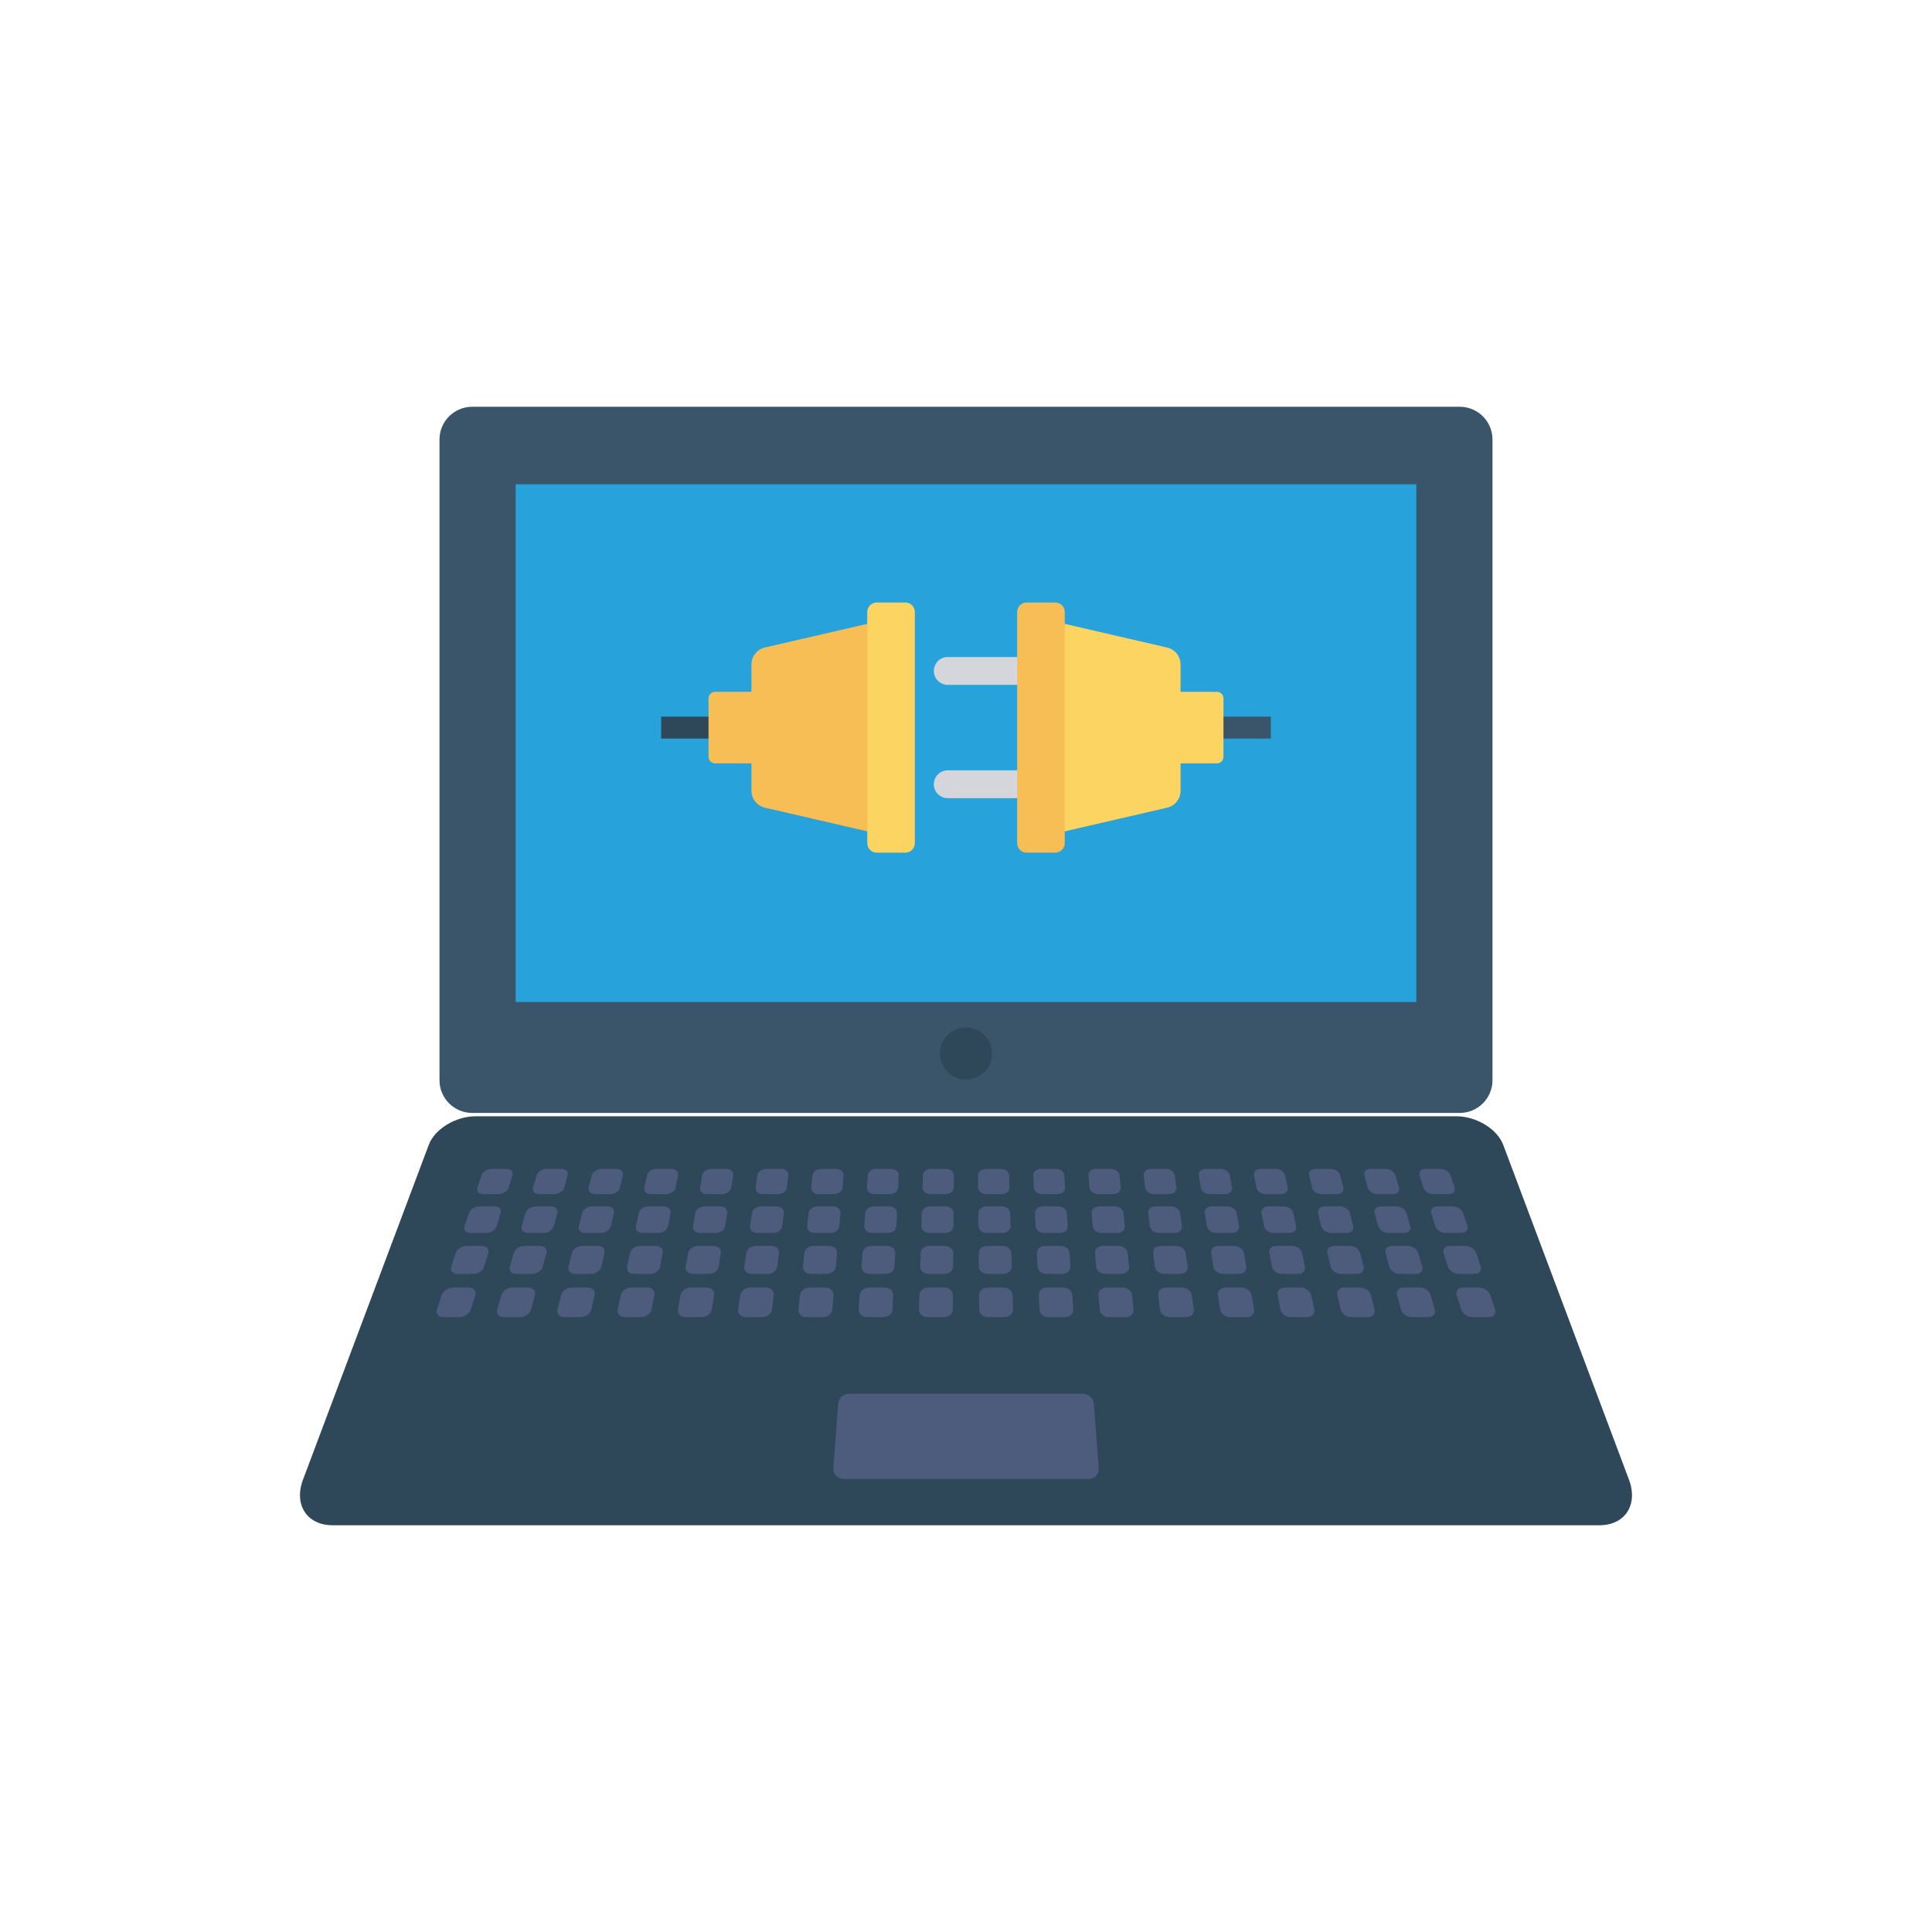 <svg enable-background="new 0 0 110 110" height="512" viewBox="0 0 110 110" width="512" xmlns="http://www.w3.org/2000/svg"><path d="m83.112 23.159h-56.225c-1.03 0-1.864.835-1.864 1.864v36.479c0 1.03.835 1.864 1.864 1.864h56.225c1.03 0 1.864-.835 1.864-1.864v-36.479c0-1.03-.835-1.864-1.864-1.864z" fill="#3a556a"/><path d="m40.261 16.672h29.478v51.28h-29.478z" fill="#27a2db" transform="matrix(0 1 -1 0 97.312 -12.689)"/><path d="m55 58.496c-.82 0-1.485.665-1.485 1.485 0 .82.665 1.485 1.485 1.485.82 0 1.485-.665 1.485-1.485 0-.82-.665-1.485-1.485-1.485z" fill="#2f4859"/><path d="m91.063 86.841h-72.126c-1.469 0-2.218-1.177-1.686-2.593l7.161-19.065c.34-.906 1.533-1.627 2.67-1.627h55.835c1.137 0 2.33.72 2.67 1.627l7.161 19.065c.532 1.416-.217 2.593-1.686 2.593z" fill="#2f4859"/><g fill="#4d5c7d"><path d="m28.839 66.552h-.854c-.249 0-.505.163-.572.364l-.231.698c-.068.206.082.373.335.373h.869c.253 0 .511-.168.575-.373l.217-.698c.063-.201-.089-.364-.338-.364z"/><path d="m31.967 66.552h-.854c-.249 0-.499.163-.558.364l-.205.698c-.06.206.096.373.349.373h.869c.253 0 .505-.168.561-.373l.19-.698c.055-.201-.103-.364-.352-.364z"/><path d="m35.095 66.552h-.854c-.249 0-.493.163-.544.364l-.179.698c-.053.206.11.373.363.373h.869c.253 0 .498-.168.547-.373l.164-.698c.047-.201-.117-.364-.366-.364z"/><path d="m38.223 66.552h-.854c-.249 0-.486.163-.53.364l-.152.698c-.045.206.124.373.377.373h.869c.253 0 .492-.168.532-.373l.138-.698c.04-.201-.13-.364-.379-.364z"/><path d="m41.351 66.552h-.854c-.249 0-.48.163-.517.364l-.126.698c-.037.206.138.373.391.373h.869c.253 0 .486-.168.518-.373l.111-.698c.032-.201-.144-.364-.393-.364z"/><path d="m44.479 66.552h-.854c-.249 0-.474.163-.503.364l-.1.698c-.029.206.152.373.405.373h.869c.253 0 .479-.168.504-.373l.085-.698c.024-.201-.158-.364-.407-.364z"/><path d="m47.607 66.552h-.854c-.249 0-.468.163-.489.364l-.073.698c-.022.206.166.373.42.373h.869c.253 0 .473-.168.49-.373l.059-.698c.017-.201-.172-.364-.42-.364z"/><path d="m50.735 66.552h-.854c-.249 0-.462.163-.475.364l-.047.698c-.014.206.18.373.434.373h.869c.253 0 .467-.168.476-.373l.032-.698c.009-.201-.185-.364-.434-.364z"/><path d="m53.863 66.552h-.854c-.249 0-.456.163-.462.364l-.021.698c-.006.206.194.373.448.373h.869c.253 0 .46-.168.462-.373l.006-.698c.002-.201-.199-.364-.448-.364z"/><path d="m56.991 66.552h-.854c-.249 0-.45.163-.448.364l.006.698c.002.206.209.373.462.373h.869c.253 0 .454-.168.448-.373l-.021-.698c-.006-.201-.213-.364-.462-.364z"/><path d="m60.119 66.552h-.854c-.249 0-.444.163-.434.364l.032.698c.009.206.223.373.476.373h.869c.253 0 .448-.168.434-.373l-.047-.698c-.014-.201-.227-.364-.475-.364z"/><path d="m63.247 66.552h-.854c-.249 0-.437.163-.42.364l.059.698c.017.206.237.373.49.373h.869c.253 0 .441-.168.42-.373l-.073-.698c-.021-.201-.24-.364-.489-.364z"/><path d="m66.375 66.552h-.854c-.249 0-.431.163-.407.364l.085.698c.025.206.251.373.504.373h.869c.253 0 .435-.168.406-.373l-.1-.698c-.029-.201-.254-.364-.503-.364z"/><path d="m69.503 66.552h-.854c-.249 0-.425.163-.393.364l.111.698c.033.206.265.373.518.373h.869c.253 0 .429-.168.391-.373l-.126-.698c-.036-.201-.268-.364-.517-.364z"/><path d="m72.631 66.552h-.854c-.249 0-.419.163-.379.364l.138.698c.041.206.279.373.532.373h.869c.253 0 .422-.168.377-.373l-.152-.698c-.044-.201-.282-.364-.53-.364z"/><path d="m75.759 66.552h-.854c-.249 0-.413.163-.366.364l.164.698c.048.206.293.373.547.373h.869c.253 0 .416-.168.363-.373l-.179-.698c-.052-.201-.295-.364-.544-.364z"/><path d="m78.887 66.552h-.854c-.249 0-.407.163-.352.364l.19.698c.056.206.307.373.561.373h.869c.253 0 .41-.168.349-.373l-.205-.698c-.059-.201-.309-.364-.558-.364z"/><path d="m82.015 66.552h-.854c-.249 0-.401.163-.338.364l.217.698c.064.206.321.373.575.373h.869c.253 0 .403-.168.335-.373l-.231-.698c-.067-.201-.323-.364-.572-.364z"/><path d="m28.164 68.688h-.876c-.255 0-.519.171-.59.383l-.244.735c-.072.217.08.393.34.393h.892c.26 0 .526-.176.593-.393l.228-.735c.066-.212-.088-.383-.344-.383z"/><path d="m31.373 68.688h-.876c-.255 0-.513.171-.575.383l-.216.735c-.064.217.095.393.355.393h.892c.26 0 .519-.176.578-.393l.2-.735c.058-.212-.103-.383-.358-.383z"/><path d="m34.581 68.688h-.876c-.255 0-.506.171-.561.383l-.188.735c-.056.217.11.393.37.393h.892c.26 0 .512-.176.563-.393l.173-.735c.05-.212-.117-.383-.373-.383z"/><path d="m37.79 68.688h-.876c-.255 0-.5.171-.546.383l-.16.735c-.047.217.125.393.385.393h.892c.26 0 .506-.176.548-.393l.145-.735c.042-.212-.132-.383-.387-.383z"/><path d="m40.999 68.688h-.876c-.255 0-.494.171-.532.383l-.133.735c-.039.217.14.393.4.393h.892c.26 0 .499-.176.534-.393l.117-.735c.034-.212-.146-.383-.402-.383z"/><path d="m44.208 68.688h-.876c-.255 0-.487.171-.517.383l-.105.735c-.031.217.155.393.415.393h.892c.26 0 .492-.176.519-.393l.089-.735c.026-.212-.161-.383-.416-.383z"/><path d="m47.416 68.688h-.876c-.255 0-.481.171-.503.383l-.077.735c-.023.217.17.393.43.393h.892c.26 0 .486-.176.504-.393l.062-.735c.018-.212-.175-.383-.431-.383z"/><path d="m50.625 68.688h-.876c-.255 0-.474.171-.488.383l-.049.735c-.015.217.184.393.444.393h.892c.26 0 .479-.176.489-.393l.034-.735c.01-.212-.19-.383-.445-.383z"/><path d="m53.834 68.688h-.876c-.255 0-.468.171-.474.383l-.022.735c-.006.217.199.393.459.393h.892c.26 0 .472-.176.474-.393l.006-.735c.002-.212-.204-.383-.459-.383z"/><path d="m57.042 68.688h-.876c-.255 0-.461.171-.459.383l.006.735c.002.217.214.393.474.393h.892c.26 0 .466-.176.459-.393l-.022-.735c-.006-.212-.219-.383-.474-.383z"/><path d="m60.251 68.688h-.876c-.255 0-.455.171-.445.383l.034.735c.01.217.229.393.489.393h.892c.26 0 .459-.176.444-.393l-.049-.735c-.014-.212-.233-.383-.488-.383z"/><path d="m63.46 68.688h-.876c-.255 0-.448.171-.431.383l.062.735c.018.217.244.393.504.393h.892c.26 0 .452-.176.43-.393l-.077-.735c-.022-.212-.247-.383-.503-.383z"/><path d="m66.669 68.688h-.876c-.255 0-.442.171-.416.383l.089.735c.026.217.259.393.519.393h.892c.26 0 .446-.176.415-.393l-.105-.735c-.03-.212-.262-.383-.517-.383z"/><path d="m69.877 68.688h-.876c-.255 0-.435.171-.402.383l.117.735c.035.217.273.393.534.393h.892c.26 0 .439-.176.4-.393l-.133-.735c-.038-.212-.276-.383-.532-.383z"/><path d="m73.086 68.688h-.876c-.255 0-.429.171-.387.383l.145.735c.043.217.288.393.548.393h.892c.26 0 .432-.176.385-.393l-.16-.735c-.046-.212-.291-.383-.546-.383z"/><path d="m76.295 68.688h-.876c-.255 0-.422.171-.373.383l.173.735c.051.217.303.393.563.393h.892c.26 0 .426-.176.37-.393l-.188-.735c-.054-.212-.305-.383-.561-.383z"/><path d="m79.503 68.688h-.876c-.255 0-.416.171-.358.383l.2.735c.059.217.318.393.578.393h.892c.26 0 .419-.176.355-.393l-.216-.735c-.062-.212-.32-.383-.575-.383z"/><path d="m82.712 68.688h-.876c-.255 0-.41.171-.344.383l.228.735c.067.217.333.393.593.393h.892c.26 0 .412-.176.34-.393l-.244-.735c-.07-.212-.334-.383-.59-.383z"/><path d="m27.453 70.938h-.899c-.262 0-.535.18-.609.403l-.257.774c-.076.228.079.415.346.415h.916c.267 0 .541-.186.612-.415l.24-.774c.069-.223-.087-.403-.35-.403z"/><path d="m30.747 70.938h-.899c-.262 0-.528.18-.594.403l-.228.774c-.067.228.095.415.362.415h.916c.267 0 .534-.186.597-.415l.211-.774c.061-.223-.103-.403-.365-.403z"/><path d="m34.041 70.938h-.899c-.262 0-.521.18-.578.403l-.198.774c-.059.228.11.415.377.415h.916c.267 0 .527-.186.581-.415l.182-.774c.052-.223-.118-.403-.38-.403z"/><path d="m37.334 70.938h-.899c-.262 0-.514.18-.563.403l-.169.774c-.05.228.126.415.393.415h.916c.267 0 .52-.186.565-.415l.153-.774c.044-.223-.133-.403-.395-.403z"/><path d="m40.628 70.938h-.899c-.262 0-.507.18-.548.403l-.14.774c-.041.228.142.415.409.415h.916c.267 0 .513-.186.55-.415l.123-.774c.036-.223-.148-.403-.411-.403z"/><path d="m43.922 70.938h-.899c-.262 0-.501.18-.533.403l-.111.774c-.033.228.157.415.424.415h.916c.267 0 .506-.186.534-.415l.094-.774c.027-.223-.164-.403-.426-.403z"/><path d="m47.215 70.938h-.899c-.262 0-.494.18-.517.403l-.081.774c-.024.228.173.415.44.415h.916c.267 0 .499-.186.518-.415l.065-.774c.019-.223-.179-.403-.441-.403z"/><path d="m50.509 70.938h-.899c-.262 0-.487.18-.502.403l-.052.774c-.015.228.189.415.456.415h.916c.267 0 .492-.186.503-.415l.036-.774c.01-.223-.194-.403-.456-.403z"/><path d="m53.803 70.938h-.899c-.262 0-.48.18-.487.403l-.023.774c-.007.228.204.415.471.415h.916c.267 0 .485-.186.487-.415l.006-.774c.002-.223-.209-.403-.472-.403z"/><path d="m57.097 70.938h-.899c-.262 0-.473.18-.472.403l.006.774c.002.228.22.415.487.415h.916c.267 0 .478-.186.471-.415l-.023-.774c-.007-.223-.225-.403-.487-.403z"/><path d="m60.39 70.938h-.899c-.262 0-.467.18-.456.403l.036.774c.011.228.236.415.503.415h.916c.267 0 .471-.186.456-.415l-.052-.774c-.015-.223-.24-.403-.502-.403z"/><path d="m63.684 70.938h-.899c-.262 0-.46.18-.441.403l.065.774c.019.228.251.415.518.415h.916c.267 0 .464-.186.44-.415l-.081-.774c-.023-.223-.255-.403-.517-.403z"/><path d="m66.978 70.938h-.899c-.262 0-.453.18-.426.403l.094.774c.028.228.267.415.534.415h.916c.267 0 .457-.186.424-.415l-.111-.774c-.032-.223-.27-.403-.533-.403z"/><path d="m70.271 70.938h-.899c-.262 0-.446.18-.411.403l.123.774c.036.228.283.415.55.415h.916c.267 0 .45-.186.409-.415l-.14-.774c-.04-.223-.286-.403-.548-.403z"/><path d="m73.565 70.938h-.899c-.262 0-.439.18-.395.403l.153.774c.045.228.298.415.565.415h.916c.267 0 .443-.186.393-.415l-.169-.774c-.049-.223-.301-.403-.563-.403z"/><path d="m76.859 70.938h-.899c-.262 0-.433.18-.38.403l.182.774c.054.228.314.415.581.415h.916c.267 0 .436-.186.377-.415l-.198-.774c-.057-.223-.316-.403-.578-.403z"/><path d="m80.152 70.938h-.899c-.262 0-.426.18-.365.403l.211.774c.062.228.33.415.597.415h.916c.267 0 .429-.186.362-.415l-.228-.774c-.066-.223-.331-.403-.593-.403z"/><path d="m83.446 70.938h-.899c-.262 0-.419.18-.35.403l.24.774c.071.228.345.415.612.415h.916c.267 0 .422-.186.346-.415l-.257-.774c-.074-.223-.347-.403-.609-.403z"/><path d="m26.704 73.31h-.924c-.269 0-.551.19-.629.426l-.271.818c-.08.241.077.438.352.438h.941c.274 0 .558-.197.633-.438l.254-.818c.073-.236-.086-.426-.356-.426z"/><path d="m30.087 73.31h-.924c-.269 0-.544.19-.613.426l-.24.818c-.071.241.094.438.368.438h.941c.274 0 .551-.197.616-.438l.223-.818c.064-.236-.102-.426-.372-.426z"/><path d="m33.47 73.31h-.924c-.269 0-.537.19-.597.426l-.209.818c-.062.241.11.438.385.438h.941c.274 0 .543-.197.6-.438l.192-.818c.055-.236-.118-.426-.388-.426z"/><path d="m36.854 73.31h-.924c-.269 0-.529.19-.581.426l-.179.818c-.053.241.127.438.401.438h.941c.274 0 .536-.197.583-.438l.161-.818c.046-.236-.135-.426-.404-.426z"/><path d="m40.237 73.31h-.924c-.269 0-.522.19-.565.426l-.148.818c-.044.241.143.438.418.438h.941c.274 0 .528-.197.567-.438l.13-.818c.038-.236-.151-.426-.42-.426z"/><path d="m43.62 73.31h-.924c-.269 0-.515.19-.549.426l-.117.818c-.034.241.16.438.434.438h.941c.274 0 .521-.197.55-.438l.099-.818c.029-.236-.167-.426-.436-.426z"/><path d="m47.004 73.31h-.924c-.269 0-.508.19-.533.426l-.086.818c-.025.241.177.438.451.438h.941c.274 0 .513-.197.534-.438l.069-.818c.02-.236-.183-.426-.452-.426z"/><path d="m50.387 73.31h-.924c-.269 0-.501.19-.516.426l-.055.818c-.016.241.193.438.468.438h.941c.274 0 .506-.197.517-.438l.038-.818c.011-.236-.199-.426-.468-.426z"/><path d="m53.77 73.31h-.924c-.269 0-.493.19-.5.426l-.024.818c-.007.241.21.438.484.438h.941c.274 0 .499-.197.501-.438l.007-.818c.002-.236-.215-.426-.484-.426z"/><path d="m57.154 73.31h-.924c-.269 0-.486.19-.484.426l.007.818c.002.241.226.438.501.438h.941c.274 0 .491-.197.484-.438l-.024-.818c-.007-.236-.231-.426-.5-.426z"/><path d="m60.537 73.31h-.924c-.269 0-.479.19-.468.426l.038.818c.011.241.243.438.517.438h.941c.274 0 .484-.197.468-.438l-.055-.818c-.016-.236-.247-.426-.516-.426z"/><path d="m63.92 73.31h-.924c-.269 0-.472.19-.452.426l.069.818c.02.241.259.438.534.438h.941c.274 0 .476-.197.451-.438l-.086-.818c-.025-.236-.263-.426-.533-.426z"/><path d="m67.304 73.31h-.924c-.269 0-.465.19-.436.426l.099.818c.029.241.276.438.55.438h.941c.274 0 .469-.197.434-.438l-.117-.818c-.034-.236-.279-.426-.549-.426z"/><path d="m70.687 73.31h-.924c-.269 0-.458.19-.42.426l.13.818c.038.241.292.438.567.438h.941c.274 0 .461-.197.418-.438l-.148-.818c-.043-.236-.295-.426-.565-.426z"/><path d="m74.07 73.31h-.924c-.269 0-.45.19-.404.426l.161.818c.048.241.309.438.583.438h.941c.274 0 .454-.197.401-.438l-.179-.818c-.051-.236-.312-.426-.581-.426z"/><path d="m77.454 73.31h-.924c-.269 0-.443.19-.388.426l.192.818c.057.241.325.438.6.438h.941c.274 0 .447-.197.385-.438l-.209-.818c-.06-.236-.328-.426-.597-.426z"/><path d="m80.837 73.31h-.924c-.269 0-.436.19-.372.426l.223.818c.066.241.342.438.616.438h.941c.274 0 .439-.197.368-.438l-.24-.818c-.069-.236-.344-.426-.613-.426z"/><path d="m84.22 73.31h-.924c-.269 0-.429.19-.356.426l.254.818c.075.241.358.438.633.438h.941c.274 0 .432-.197.352-.438l-.271-.818c-.078-.236-.36-.426-.629-.426z"/><path d="m61.632 79.354h-13.264c-.333 0-.622.251-.645.562l-.278 3.674c-.026.338.237.613.587.613h13.937c.35 0 .612-.275.587-.613l-.278-3.674c-.024-.311-.312-.562-.645-.562z"/></g><path d="m38.663 39.782h1.249v3.288h-1.249z" fill="#2f4859" transform="matrix(0 1 -1 0 80.714 2.139)"/><path d="m50.13 35.346-6.579 1.52c-.449.104-.768.504-.768.965v1.558h-2.069c-.206 0-.373.167-.373.373v3.328c0 .206.167.373.373.373h2.069v1.558c0 .461.318.861.768.965l6.579 1.52v-12.161z" fill="#f7be56"/><path d="m52.086 48.009v-13.166c0-.298-.241-.539-.539-.539h-1.63c-.298 0-.539.241-.539.539v13.166c0 .298.241.539.539.539h1.63c.298 0 .539-.241.539-.539z" fill="#fcd462"/><path d="m59.031 37.408h-5.069c-.438 0-.793.355-.793.793 0 .438.355.793.793.793h5.069z" fill="#d5d6db"/><path d="m59.031 43.859h-5.069c-.438 0-.793.355-.793.793 0 .438.355.793.793.793h5.069z" fill="#d5d6db"/><path d="m70.088 39.782h1.249v3.288h-1.249z" fill="#3a556a" transform="matrix(0 -1 1 0 29.286 112.139)"/><path d="m59.87 47.507 6.579-1.52c.449-.104.768-.504.768-.965v-1.558h2.069c.206 0 .373-.167.373-.373v-3.328c0-.206-.167-.373-.373-.373h-2.069v-1.558c0-.461-.318-.861-.768-.965l-6.579-1.52v12.161z" fill="#fcd462"/><path d="m57.914 34.843v13.166c0 .298.241.539.539.539h1.63c.298 0 .539-.241.539-.539v-13.166c0-.298-.241-.539-.539-.539h-1.63c-.298 0-.539.241-.539.539z" fill="#f7be56"/></svg>